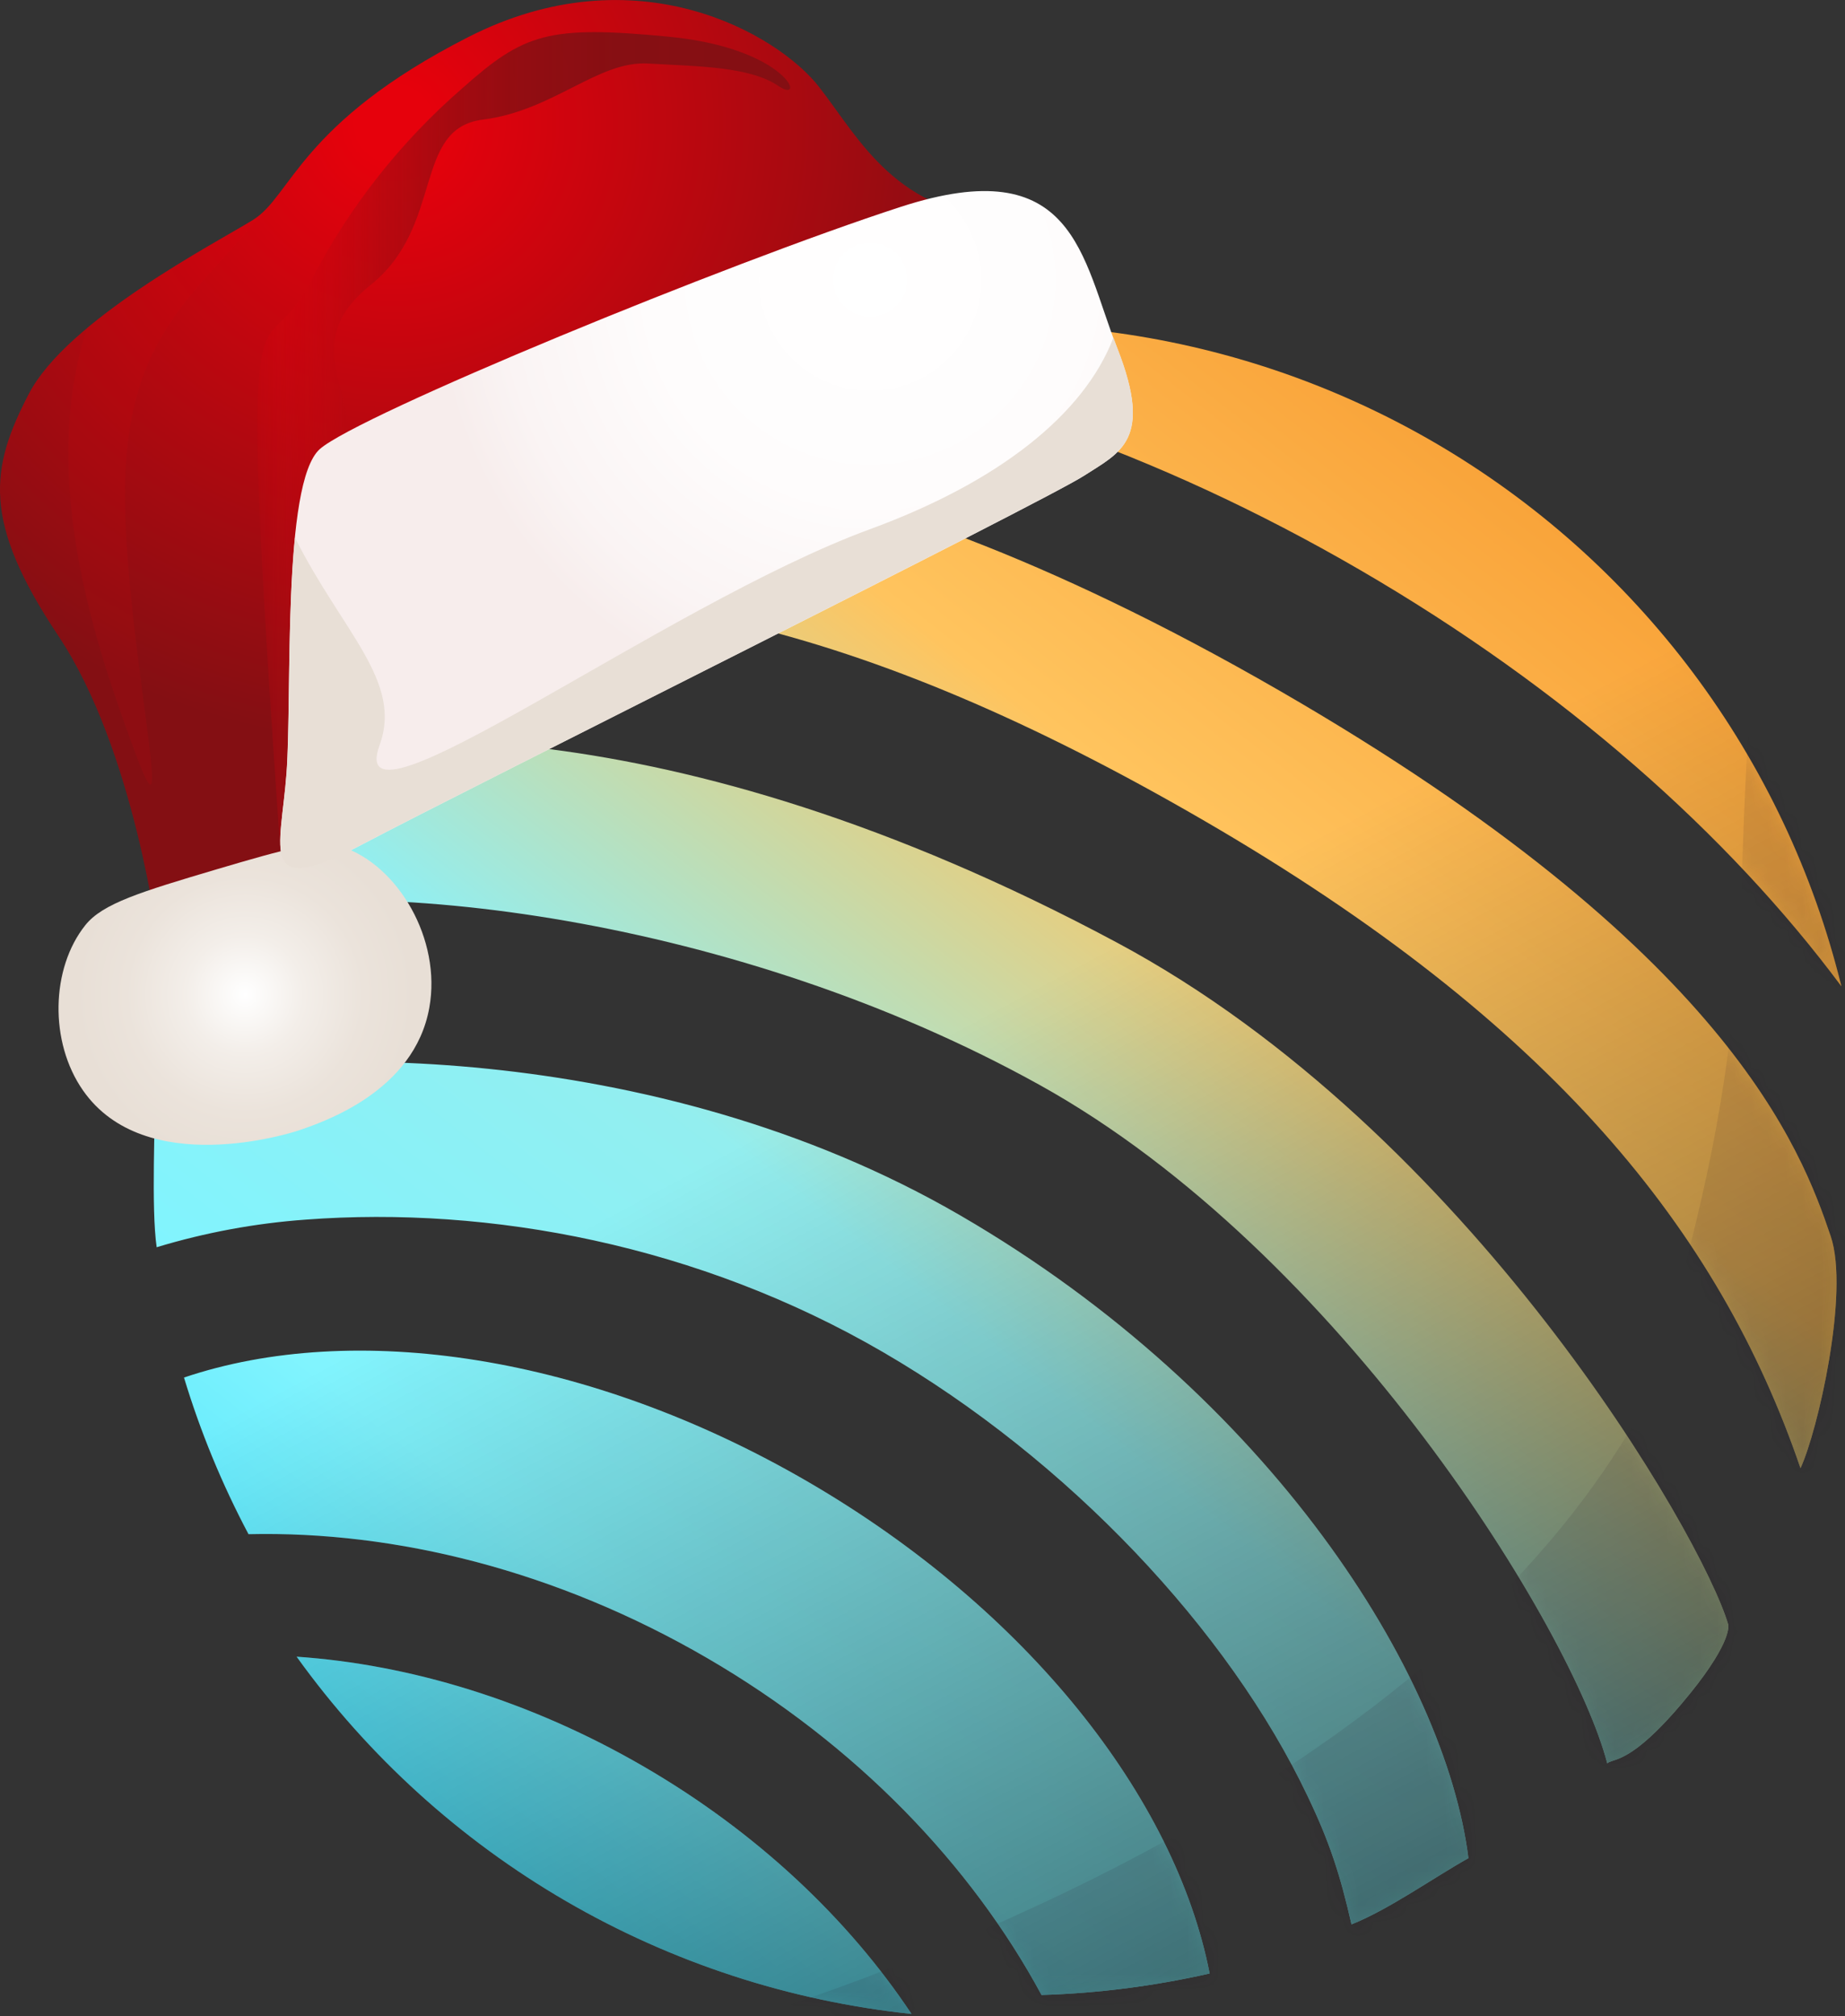 <svg width="108" height="118" viewBox="0 0 108 118" fill="none" xmlns="http://www.w3.org/2000/svg">
<rect x="0" y="0" width="108" height="118" fill="#333333" stroke="none"/>
<path d="M17.362 96.951C23.976 97.403 31.029 99.516 37.69 103.385C44.35 107.253 49.685 112.335 53.356 117.858C46.222 117.106 39.327 114.855 33.124 111.252C26.921 107.649 21.55 102.775 17.362 96.951ZM10.77 80.616C20.707 77.26 34.455 79.256 47.287 86.711C60.116 94.168 68.799 105.197 70.808 115.491C67.576 116.227 64.281 116.649 60.968 116.75C56.862 109.149 50.153 102.118 41.38 97.023C32.608 91.928 23.181 89.583 14.547 89.783C12.995 86.857 11.729 83.787 10.77 80.616ZM9.077 63.275C16.303 61.402 38.059 60.582 56.222 71.134C74.391 81.689 84.61 97.988 85.956 108.742C83.943 109.866 81.258 111.774 79.111 112.616C78.455 109.723 77.832 107.801 76.55 105.126C71.91 95.361 62.485 85.402 51.694 79.13C40.903 72.857 28.683 70.563 17.896 71.374C14.937 71.588 12.011 72.13 9.171 72.99C8.839 70.709 9.096 65.58 9.077 63.275ZM14.634 44.153C20.572 42.992 38.626 40.817 65.417 55.18C85.995 66.212 99.646 89.876 101.17 95.089C101.181 95.204 101.323 96.3 98.43 99.711C96.142 102.408 95.032 102.836 94.473 103.021L94.38 103.051C94.249 103.094 94.153 103.129 94.083 103.192C92.075 95.459 78.516 73.285 60.85 63.489C43.184 53.693 21.59 51.011 10.312 53.589C10.359 53.376 11.121 50.81 11.908 49.043C12.696 47.276 13.97 44.283 14.634 44.153ZM31.706 27.239C33.238 26.904 47.158 24.404 74.921 40.433C101.161 55.583 105.444 67.282 107.162 72.343C108.275 75.622 106.401 83.761 105.395 85.918C100.641 72.025 90.83 59.846 70.523 48.049C50.217 36.253 35.26 33.297 20.68 35.583C22.906 32.363 28.147 28.017 31.706 27.239ZM44.481 20.94C51.055 19.071 57.937 18.545 64.718 19.394C71.498 20.244 78.039 22.451 83.947 25.883C89.856 29.316 95.013 33.905 99.109 39.375C103.205 44.845 106.157 51.084 107.789 57.72C101.186 48.841 91.559 40.295 79.605 33.351C67.651 26.407 55.463 22.284 44.481 20.94Z" fill="url(#paint0_linear_140_4123)"/>
<path d="M17.362 96.951C23.976 97.403 31.029 99.516 37.69 103.385C44.35 107.253 49.685 112.335 53.356 117.858C46.222 117.106 39.327 114.855 33.124 111.252C26.921 107.649 21.55 102.775 17.362 96.951ZM10.77 80.616C20.707 77.26 34.455 79.256 47.287 86.711C60.116 94.168 68.799 105.197 70.808 115.491C67.576 116.227 64.281 116.649 60.968 116.75C56.862 109.149 50.153 102.118 41.38 97.023C32.608 91.928 23.181 89.583 14.547 89.783C12.995 86.857 11.729 83.787 10.77 80.616ZM9.077 63.275C16.303 61.402 38.059 60.582 56.222 71.134C74.391 81.689 84.61 97.988 85.956 108.742C83.943 109.866 81.258 111.774 79.111 112.616C78.455 109.723 77.832 107.801 76.55 105.126C71.91 95.361 62.485 85.402 51.694 79.13C40.903 72.857 28.683 70.563 17.896 71.374C14.937 71.588 12.011 72.13 9.171 72.99C8.839 70.709 9.096 65.58 9.077 63.275ZM14.634 44.153C20.572 42.992 38.626 40.817 65.417 55.18C85.995 66.212 99.646 89.876 101.17 95.089C101.181 95.204 101.323 96.3 98.43 99.711C96.142 102.408 95.032 102.836 94.473 103.021L94.38 103.051C94.249 103.094 94.153 103.129 94.083 103.192C92.075 95.459 78.516 73.285 60.85 63.489C43.184 53.693 21.59 51.011 10.312 53.589C10.359 53.376 11.121 50.81 11.908 49.043C12.696 47.276 13.97 44.283 14.634 44.153ZM31.706 27.239C33.238 26.904 47.158 24.404 74.921 40.433C101.161 55.583 105.444 67.282 107.162 72.343C108.275 75.622 106.401 83.761 105.395 85.918C100.641 72.025 90.83 59.846 70.523 48.049C50.217 36.253 35.26 33.297 20.68 35.583C22.906 32.363 28.147 28.017 31.706 27.239ZM44.481 20.94C51.055 19.071 57.937 18.545 64.718 19.394C71.498 20.244 78.039 22.451 83.947 25.883C89.856 29.316 95.013 33.905 99.109 39.375C103.205 44.845 106.157 51.084 107.789 57.72C101.186 48.841 91.559 40.295 79.605 33.351C67.651 26.407 55.463 22.284 44.481 20.94Z" fill="url(#paint1_linear_140_4123)" fill-opacity="0.5"/>
<mask id="mask0_140_4123" style="mask-type:alpha" maskUnits="userSpaceOnUse" x="9" y="19" width="99" height="99">
<path d="M17.362 96.951C23.976 97.403 31.029 99.516 37.69 103.385C44.35 107.253 49.685 112.335 53.356 117.858C46.222 117.106 39.327 114.855 33.124 111.252C26.921 107.649 21.55 102.775 17.362 96.951ZM10.77 80.616C20.707 77.26 34.455 79.256 47.287 86.711C60.116 94.168 68.799 105.197 70.808 115.491C67.576 116.227 64.281 116.649 60.968 116.75C56.862 109.149 50.153 102.118 41.38 97.023C32.608 91.928 23.181 89.583 14.547 89.783C12.995 86.857 11.729 83.787 10.77 80.616ZM9.077 63.275C16.303 61.402 38.059 60.582 56.222 71.134C74.391 81.689 84.61 97.988 85.956 108.742C83.943 109.866 81.258 111.774 79.111 112.616C78.455 109.723 77.832 107.801 76.55 105.126C71.91 95.361 62.485 85.402 51.694 79.13C40.903 72.857 28.683 70.563 17.896 71.374C14.937 71.588 12.011 72.13 9.171 72.99C8.839 70.709 9.096 65.58 9.077 63.275ZM14.634 44.153C20.572 42.992 38.626 40.817 65.417 55.18C85.995 66.212 99.646 89.876 101.17 95.089C101.181 95.204 101.323 96.3 98.43 99.711C96.142 102.408 95.032 102.836 94.473 103.021L94.38 103.051C94.249 103.094 94.153 103.129 94.083 103.192C92.075 95.459 78.516 73.285 60.85 63.489C43.184 53.693 21.59 51.011 10.312 53.589C10.359 53.376 11.121 50.81 11.908 49.043C12.696 47.276 13.97 44.283 14.634 44.153ZM31.706 27.239C33.238 26.904 47.158 24.404 74.921 40.433C101.161 55.583 105.444 67.282 107.162 72.343C108.275 75.622 106.401 83.761 105.395 85.918C100.641 72.025 90.83 59.846 70.523 48.049C50.217 36.253 35.26 33.297 20.68 35.583C22.906 32.363 28.147 28.017 31.706 27.239ZM44.481 20.94C51.055 19.071 57.937 18.545 64.718 19.394C71.498 20.244 78.039 22.451 83.947 25.883C89.856 29.316 95.013 33.905 99.109 39.375C103.205 44.845 106.157 51.084 107.789 57.72C101.186 48.841 91.559 40.295 79.605 33.351C67.651 26.407 55.463 22.284 44.481 20.94Z" fill="url(#paint2_linear_140_4123)"/>
<path d="M17.362 96.951C23.976 97.403 31.029 99.516 37.69 103.385C44.35 107.253 49.685 112.335 53.356 117.858C46.222 117.106 39.327 114.855 33.124 111.252C26.921 107.649 21.55 102.775 17.362 96.951ZM10.77 80.616C20.707 77.26 34.455 79.256 47.287 86.711C60.116 94.168 68.799 105.197 70.808 115.491C67.576 116.227 64.281 116.649 60.968 116.75C56.862 109.149 50.153 102.118 41.38 97.023C32.608 91.928 23.181 89.583 14.547 89.783C12.995 86.857 11.729 83.787 10.77 80.616ZM9.077 63.275C16.303 61.402 38.059 60.582 56.222 71.134C74.391 81.689 84.61 97.988 85.956 108.742C83.943 109.866 81.258 111.774 79.111 112.616C78.455 109.723 77.832 107.801 76.55 105.126C71.91 95.361 62.485 85.402 51.694 79.13C40.903 72.857 28.683 70.563 17.896 71.374C14.937 71.588 12.011 72.13 9.171 72.99C8.839 70.709 9.096 65.58 9.077 63.275ZM14.634 44.153C20.572 42.992 38.626 40.817 65.417 55.18C85.995 66.212 99.646 89.876 101.17 95.089C101.181 95.204 101.323 96.3 98.43 99.711C96.142 102.408 95.032 102.836 94.473 103.021L94.38 103.051C94.249 103.094 94.153 103.129 94.083 103.192C92.075 95.459 78.516 73.285 60.85 63.489C43.184 53.693 21.59 51.011 10.312 53.589C10.359 53.376 11.121 50.81 11.908 49.043C12.696 47.276 13.97 44.283 14.634 44.153ZM31.706 27.239C33.238 26.904 47.158 24.404 74.921 40.433C101.161 55.583 105.444 67.282 107.162 72.343C108.275 75.622 106.401 83.761 105.395 85.918C100.641 72.025 90.83 59.846 70.523 48.049C50.217 36.253 35.26 33.297 20.68 35.583C22.906 32.363 28.147 28.017 31.706 27.239ZM44.481 20.94C51.055 19.071 57.937 18.545 64.718 19.394C71.498 20.244 78.039 22.451 83.947 25.883C89.856 29.316 95.013 33.905 99.109 39.375C103.205 44.845 106.157 51.084 107.789 57.72C101.186 48.841 91.559 40.295 79.605 33.351C67.651 26.407 55.463 22.284 44.481 20.94Z" fill="url(#paint3_linear_140_4123)" fill-opacity="0.5"/>
</mask>
<g mask="url(#mask0_140_4123)">
<g style="mix-blend-mode:darken" opacity="0.1">
<path fill-rule="evenodd" clip-rule="evenodd" d="M45.763 124.285C85.488 124.354 117.871 99.869 109.906 50.182C103.961 24.449 100.744 22.078 102.482 41.14C101.4 53.579 103.08 61.111 96.166 82.387C83.871 104.541 52.371 115.648 40.205 119.249C33.572 121.213 33.486 125.983 45.763 124.285Z" fill="#1C0D23"/>
</g>
</g>
<g clip-path="url(#clip0_140_4123)">
<path d="M59.171 12.867C52.44 12.521 50.367 8.204 47.953 5.097C45.538 1.99 37.251 -2.844 27.408 2.171C17.565 7.185 17.052 11.492 14.809 12.872C12.565 14.253 3.931 18.726 1.683 23.057C-0.566 27.388 -1.078 30.481 3.409 37.202C7.897 43.924 9.263 55.157 9.263 55.157L17.721 53.601C17.721 53.601 17.721 38.583 18.067 33.232C18.413 27.881 20.311 26.671 20.311 26.671C20.311 26.671 28.603 22.872 37.578 19.418C46.553 15.965 59.171 12.867 59.171 12.867Z" fill="url(#paint4_radial_140_4123)"/>
<path style="mix-blend-mode:multiply" d="M18.082 33.242C18.428 27.876 20.325 26.681 20.325 26.681C21.018 22.881 17.399 20.121 21.706 16.667C26.013 13.214 24.145 7.517 28.266 7C32.388 6.483 35.002 3.546 37.939 3.717C40.875 3.888 43.889 3.892 45.562 5.029C47.236 6.165 46.167 2.819 39.129 2.146C32.09 1.473 30.681 1.946 27.061 5.166C23.463 8.289 20.484 12.061 18.282 16.287C16.116 20.53 15.067 17.521 15.067 25.237C15.067 30.969 16.15 46.294 16.706 53.801L17.74 53.611C17.74 53.611 17.735 38.592 18.082 33.242Z" fill="url(#paint5_linear_140_4123)"/>
<path style="mix-blend-mode:multiply" d="M15.677 12.111C15.422 12.403 15.129 12.657 14.804 12.867C13.233 13.843 8.541 16.321 5.092 19.208C2.229 28.027 5.648 37.914 7.873 43.943C10.619 51.401 6.956 35.968 7.346 27.588C7.736 19.208 11.794 16.999 15.677 12.111Z" fill="url(#paint6_linear_140_4123)"/>
<path d="M63.454 27.842C65.571 26.471 67.507 25.764 65.405 20.399C63.303 15.033 62.922 8.795 52.723 12.107C42.524 15.418 20.945 24.301 18.721 26.281C16.496 28.261 17.111 40.665 16.77 45.245C16.428 49.826 15.067 52.664 21.218 49.411C27.369 46.158 61.098 29.369 63.454 27.842Z" fill="url(#paint7_radial_140_4123)"/>
<path d="M12.711 50.865C16.682 49.694 18.696 49.118 20.028 49.557C23.291 50.635 25.857 54.962 25.13 58.976C24.247 63.898 18.881 65.683 17.418 66.176C17.018 66.307 8.497 69.014 4.863 63.82C2.873 60.976 2.98 56.664 4.995 54.142C6.009 52.869 8.258 52.187 12.711 50.865Z" fill="url(#paint8_radial_140_4123)"/>
<path d="M65.415 20.398C65.332 20.189 65.254 19.974 65.176 19.759C63.454 24.262 58.44 28.222 50.904 30.978C38.831 35.412 20.033 49.548 22.218 43.616C23.593 39.875 20.038 36.983 17.267 31.466C16.818 36.036 16.989 42.27 16.779 45.236C16.428 49.816 15.077 52.655 21.228 49.401C27.378 46.148 61.113 29.354 63.469 27.827C65.571 26.476 67.507 25.759 65.415 20.398Z" fill="url(#paint9_radial_140_4123)"/>
</g>
<defs>
<linearGradient id="paint0_linear_140_4123" x1="90.227" y1="30.096" x2="22.692" y2="116.687" gradientUnits="userSpaceOnUse">
<stop stop-color="#F9A43A"/>
<stop offset="0.25" stop-color="#FFC45E"/>
<stop offset="0.531" stop-color="#93EEEF"/>
<stop offset="0.76" stop-color="#81F4FE"/>
<stop offset="1" stop-color="#3BDBFB"/>
</linearGradient>
<linearGradient id="paint1_linear_140_4123" x1="91.994" y1="104.727" x2="65.492" y2="55.079" gradientUnits="userSpaceOnUse">
<stop/>
<stop offset="1" stop-opacity="0"/>
</linearGradient>
<linearGradient id="paint2_linear_140_4123" x1="90.227" y1="30.096" x2="22.692" y2="116.687" gradientUnits="userSpaceOnUse">
<stop stop-color="#F9A43A"/>
<stop offset="0.25" stop-color="#FFC45E"/>
<stop offset="0.531" stop-color="#93EEEF"/>
<stop offset="0.76" stop-color="#81F4FE"/>
<stop offset="1" stop-color="#3BDBFB"/>
</linearGradient>
<linearGradient id="paint3_linear_140_4123" x1="91.994" y1="104.727" x2="65.492" y2="55.079" gradientUnits="userSpaceOnUse">
<stop/>
<stop offset="1" stop-opacity="0"/>
</linearGradient>
<radialGradient id="paint4_radial_140_4123" cx="0" cy="0" r="1" gradientUnits="userSpaceOnUse" gradientTransform="translate(23.047 7.214) scale(36.334)">
<stop offset="0.06" stop-color="#E6010C"/>
<stop offset="1" stop-color="#840F13"/>
</radialGradient>
<linearGradient id="paint5_linear_140_4123" x1="15.062" y1="27.842" x2="46.26" y2="27.842" gradientUnits="userSpaceOnUse">
<stop stop-color="#E6010C" stop-opacity="0.1"/>
<stop offset="0.03" stop-color="#DC020D" stop-opacity="0.2"/>
<stop offset="0.13" stop-color="#C1060F" stop-opacity="0.44"/>
<stop offset="0.23" stop-color="#AA0A10" stop-opacity="0.65"/>
<stop offset="0.35" stop-color="#990C11" stop-opacity="0.81"/>
<stop offset="0.49" stop-color="#8D0E12" stop-opacity="0.92"/>
<stop offset="0.67" stop-color="#860F13" stop-opacity="0.98"/>
<stop offset="1" stop-color="#840F13"/>
</linearGradient>
<linearGradient id="paint6_linear_140_4123" x1="4073.33" y1="12867.1" x2="4352.88" y2="12867.1" gradientUnits="userSpaceOnUse">
<stop stop-color="#E6010C" stop-opacity="0.1"/>
<stop offset="0.03" stop-color="#DC020D" stop-opacity="0.2"/>
<stop offset="0.13" stop-color="#C1060F" stop-opacity="0.44"/>
<stop offset="0.23" stop-color="#AA0A10" stop-opacity="0.65"/>
<stop offset="0.35" stop-color="#990C11" stop-opacity="0.81"/>
<stop offset="0.49" stop-color="#8D0E12" stop-opacity="0.92"/>
<stop offset="0.67" stop-color="#860F13" stop-opacity="0.98"/>
<stop offset="1" stop-color="#840F13"/>
</linearGradient>
<radialGradient id="paint7_radial_140_4123" cx="0" cy="0" r="1" gradientUnits="userSpaceOnUse" gradientTransform="translate(50.904 16.413) scale(25.427)">
<stop stop-color="white"/>
<stop offset="0.51" stop-color="#FEFCFC"/>
<stop offset="0.84" stop-color="#FAF4F4"/>
<stop offset="1" stop-color="#F7EDEC"/>
</radialGradient>
<radialGradient id="paint8_radial_140_4123" cx="0" cy="0" r="1" gradientUnits="userSpaceOnUse" gradientTransform="translate(14.34 58.206) scale(9.911)">
<stop stop-color="white"/>
<stop offset="0.35" stop-color="#F3EEE9"/>
<stop offset="0.7" stop-color="#EBE3DB"/>
<stop offset="1" stop-color="#E8DFD6"/>
</radialGradient>
<radialGradient id="paint9_radial_140_4123" cx="0" cy="0" r="1" gradientUnits="userSpaceOnUse" gradientTransform="translate(22207.6 11494) scale(2143.01 1332.96)">
<stop stop-color="white"/>
<stop offset="0.35" stop-color="#F3EEE9"/>
<stop offset="0.7" stop-color="#EBE3DB"/>
<stop offset="1" stop-color="#E8DFD6"/>
</radialGradient>
<clipPath id="clip0_140_4123">
<rect width="66.317" height="67" fill="white"/>
</clipPath>
</defs>
</svg>
